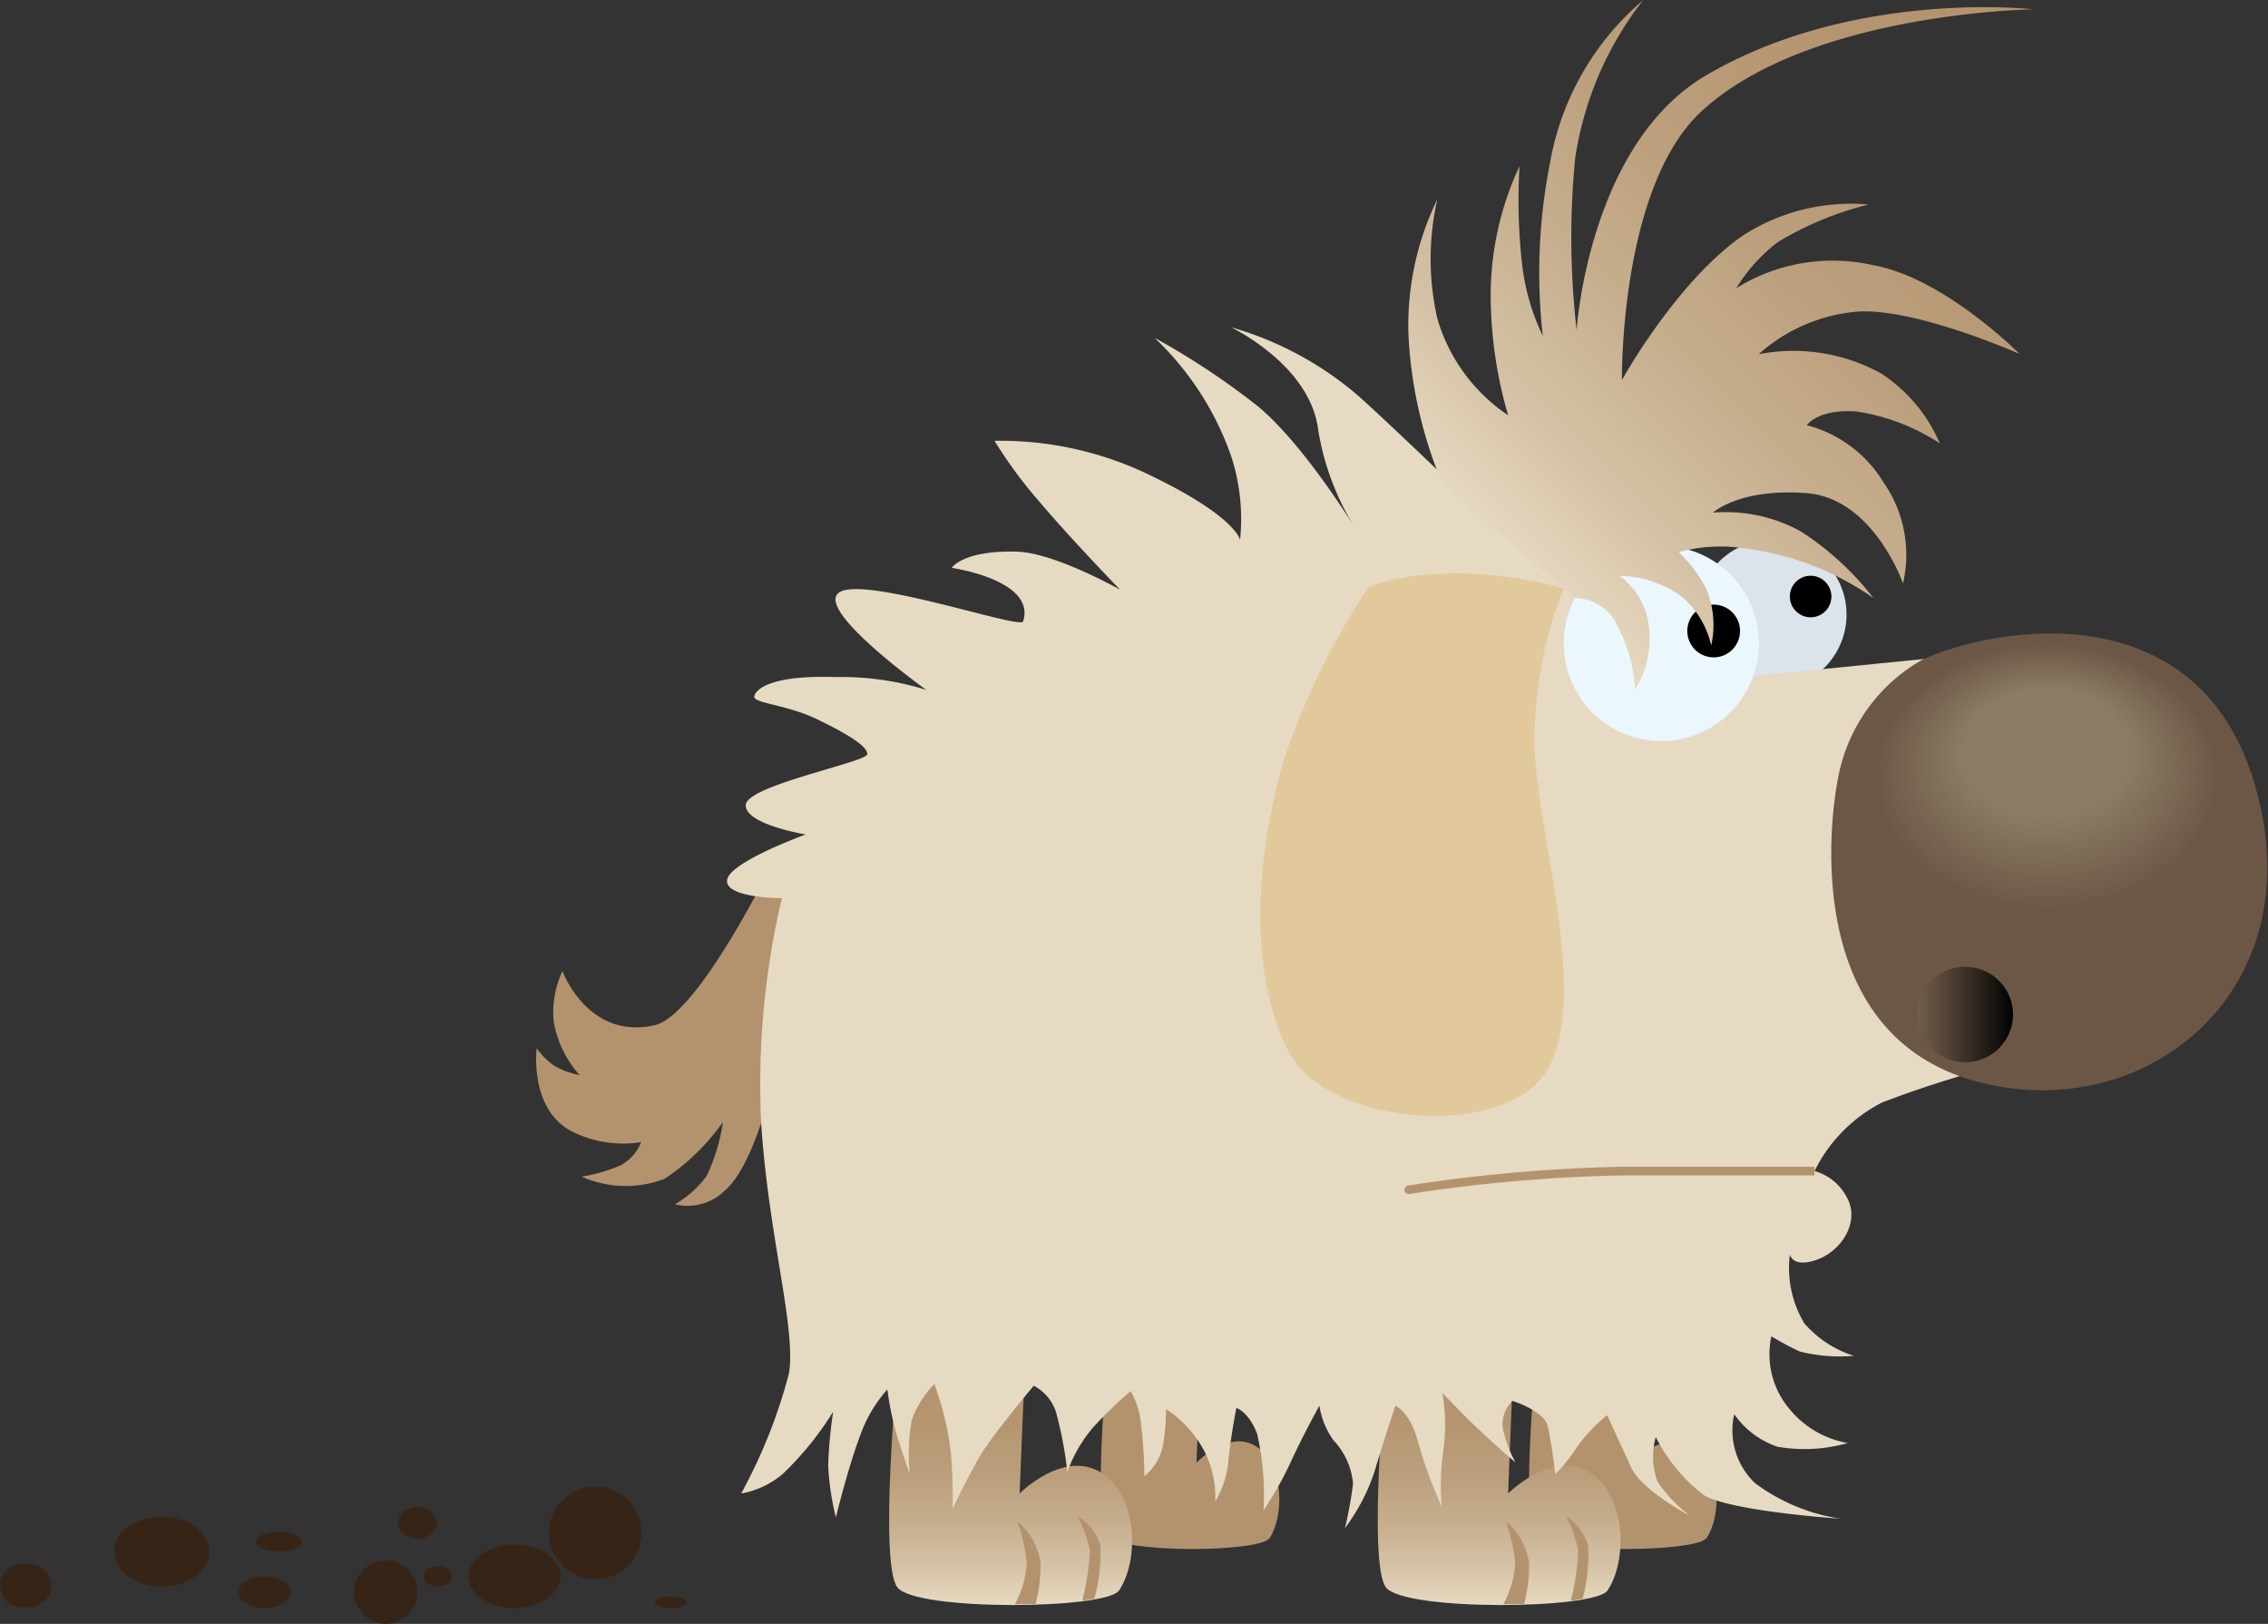 <svg xmlns="http://www.w3.org/2000/svg" xmlns:xlink="http://www.w3.org/1999/xlink" viewBox="0 0 109.24 78.21"><rect x="0" y="0" width="109.24" height="78.21" fill="#333333" stroke="none"/><defs><style>.cls-1{fill:#b3936e;}.cls-2{fill:url(#linear-gradient);}.cls-3{fill:url(#linear-gradient-2);}.cls-4{fill:#dbe4ea;}.cls-5{fill:#e6dac2;}.cls-6{fill:#ebf7fd;}.cls-7{fill:#e2c99b;}.cls-8{fill:url(#linear-gradient-3);}.cls-9{fill:#6c5746;}.cls-10{fill:#6d5847;}.cls-11{fill:#6e5948;}.cls-12{fill:#6e5a48;}.cls-13{fill:#6f5b49;}.cls-14{fill:#705b49;}.cls-15{fill:#705c4a;}.cls-16{fill:#715d4b;}.cls-17{fill:#715e4b;}.cls-18{fill:#725e4c;}.cls-19{fill:#735f4c;}.cls-20{fill:#73604d;}.cls-21{fill:#74614d;}.cls-22{fill:#75614e;}.cls-23{fill:#75624f;}.cls-24{fill:#76634f;}.cls-25{fill:#766450;}.cls-26{fill:#776450;}.cls-27{fill:#786551;}.cls-28{fill:#786651;}.cls-29{fill:#796752;}.cls-30{fill:#796753;}.cls-31{fill:#7a6853;}.cls-32{fill:#7b6954;}.cls-33{fill:#7b6a54;}.cls-34{fill:#7c6a55;}.cls-35{fill:#7c6b55;}.cls-36{fill:#7d6c56;}.cls-37{fill:#7e6d56;}.cls-38{fill:#7e6d57;}.cls-39{fill:#7f6e58;}.cls-40{fill:#7f6f58;}.cls-41{fill:#807059;}.cls-42{fill:#817059;}.cls-43{fill:#81715a;}.cls-44{fill:#82725a;}.cls-45{fill:#82735b;}.cls-46{fill:#83735c;}.cls-47{fill:#84745c;}.cls-48{fill:#84755d;}.cls-49{fill:#85765d;}.cls-50{fill:#86765e;}.cls-51{fill:#86775e;}.cls-52{fill:#87785f;}.cls-53{fill:#877960;}.cls-54{fill:#887960;}.cls-55{fill:#897a61;}.cls-56{fill:#897b61;}.cls-57{fill:#8a7c62;}.cls-58{fill:#8b7d63;}.cls-59{fill:url(#linear-gradient-4);}.cls-60{fill:#362517;}</style><linearGradient id="linear-gradient" x1="131.19" y1="77.29" x2="131.19" y2="65.81" gradientTransform="matrix(-1, 0, 0, 1, 179.87, 0)" gradientUnits="userSpaceOnUse"><stop offset="0" stop-color="#e6dac2"/><stop offset="0.16" stop-color="#d5c2a6"/><stop offset="0.35" stop-color="#c6ae8d"/><stop offset="0.54" stop-color="#bb9f7c"/><stop offset="0.75" stop-color="#b59671"/><stop offset="1" stop-color="#b3936e"/></linearGradient><linearGradient id="linear-gradient-2" x1="107.66" y1="77.29" x2="107.66" y2="65.81" xlink:href="#linear-gradient"/><linearGradient id="linear-gradient-3" x1="107.44" y1="26.91" x2="81.46" y2="0.92" xlink:href="#linear-gradient"/><linearGradient id="linear-gradient-4" x1="82.91" y1="48.86" x2="87.53" y2="48.86" gradientTransform="matrix(-1, 0, 0, 1, 179.87, 0)" gradientUnits="userSpaceOnUse"><stop offset="0"/><stop offset="0.11" stop-color="#0e0c09"/><stop offset="0.72" stop-color="#554738"/><stop offset="1" stop-color="#715e4b"/></linearGradient></defs><title>Asset 7</title><g id="Layer_2" data-name="Layer 2"><g id="Vector_Graphics" data-name="Vector Graphics"><path class="cls-1" d="M57.81,65.71l-.18,4.74s1.69-1.8,3.08-.64c1.09.91,1.15,3.15.45,4.26-.45.71-7.19.75-7.85-.11s0-8.25,0-8.25Z"/><path class="cls-1" d="M78.69,65.75l-.19,4.72s1.77-1.8,3.22-.64c1.15.91,1.21,3.14.48,4.24-.48.71-7.54.75-8.24-.11s0-8.21,0-8.21Z"/><path class="cls-2" d="M49.36,65.81l-.25,6.12s2.3-2.33,4.18-.83c1.48,1.18,1.57,4.07.61,5.5-.61.92-9.76,1-10.67-.14s0-10.65,0-10.65Z"/><path class="cls-1" d="M49,73.26a3.26,3.26,0,0,1,1.12,2,7.55,7.55,0,0,1-.24,2l-1,0a4.5,4.5,0,0,0,.57-2A8.4,8.4,0,0,0,49,73.26Z"/><path class="cls-1" d="M51.88,73A2.65,2.65,0,0,1,53,74.4,8.42,8.42,0,0,1,52.71,77l-.58.09a12.81,12.81,0,0,0,.37-2.4A6,6,0,0,0,51.88,73Z"/><path class="cls-3" d="M72.88,65.81l-.24,6.12s2.3-2.33,4.18-.83c1.48,1.18,1.56,4.07.61,5.5-.61.92-9.77,1-10.67-.14s0-10.65,0-10.65Z"/><path class="cls-4" d="M81.74,29.61A3.6,3.6,0,1,0,85.34,26,3.6,3.6,0,0,0,81.74,29.61Z"/><path d="M86.21,28.73a1,1,0,0,0,2,0,1,1,0,1,0-2,0Z"/><path class="cls-1" d="M72.53,73.26a3.32,3.32,0,0,1,1.12,2,7.55,7.55,0,0,1-.24,2l-1,0a4.65,4.65,0,0,0,.57-2A8.94,8.94,0,0,0,72.53,73.26Z"/><path class="cls-1" d="M75.41,73a2.65,2.65,0,0,1,1.08,1.41A8.34,8.34,0,0,1,76.23,77l-.57.09a12.17,12.17,0,0,0,.36-2.4A5.82,5.82,0,0,0,75.41,73Z"/><path class="cls-1" d="M37.05,41.86s-3.47,7.07-5.53,7.52c-3.22.71-4.43-2.61-4.43-2.61a4.71,4.71,0,0,0-.42,2.44,5.18,5.18,0,0,0,1.25,2.57,3.8,3.8,0,0,1-1.25-.47,3.49,3.49,0,0,1-.82-.82s-.37,2.93,1.69,4a5.54,5.54,0,0,0,3.34.52,2.16,2.16,0,0,1-1,1.12,8,8,0,0,1-1.86.54,5.21,5.21,0,0,0,4,.1,10.67,10.67,0,0,0,2.8-2.73,9.13,9.13,0,0,1-.78,2.59A4.86,4.86,0,0,1,32.51,58a2.54,2.54,0,0,0,2.39-.65c2.63-2.21,4-14.35,4-14.35Z"/><path class="cls-5" d="M73,26.27s-5-4.87-7.5-7.14a16.21,16.21,0,0,0-6.21-3.37s3.86,1.83,4.21,5a12.85,12.85,0,0,0,1.78,4.69s-2.51-4.11-4.74-5.92a36.21,36.21,0,0,0-4.93-3.26A14.35,14.35,0,0,1,59.31,22a9.81,9.81,0,0,1,.42,4s-.21-1.12-4.25-3.07a16.51,16.51,0,0,0-7.58-1.7,22.58,22.58,0,0,0,2.22,3c1.6,1.88,3.83,4.17,3.83,4.17S50.81,26.63,49,26.57c-2.62-.08-3.16.78-3.16.78s4.07.58,3.44,2.58c-.12.4-7.69-2.23-8.87-1.39s4.21,4.69,4.21,4.69a13.61,13.61,0,0,0-4.38-.62c-3.17-.11-3.87.62-3.91.94s1.54.38,3,1.08,2.48,1.32,2.44,1.7-5.81,1.5-5.85,2.44,2.89,1.42,2.89,1.42-3.69,1.33-3.79,2.2,2.64.87,2.64.87a39,39,0,0,0-1,10.78C37,59.47,38.36,64,38,66.15a25.54,25.54,0,0,1-2.3,5.78,4.21,4.21,0,0,0,2-.94,15.07,15.07,0,0,0,2.43-3,21.93,21.93,0,0,0-.24,2.59,13,13,0,0,0,.37,2.5s.6-2.45,1.17-3.94a6.65,6.65,0,0,1,1.31-2.22A15.29,15.29,0,0,0,43.16,69c.26.86.66,2,.66,2a9.59,9.59,0,0,1,.1-2.63A4.91,4.91,0,0,1,45,66.66,13.74,13.74,0,0,1,45.8,70a23.17,23.17,0,0,1,.08,2.67s.81-1.7,1.38-2.64,2.53-3.29,2.53-3.29A2.19,2.19,0,0,1,50.86,68a18.72,18.72,0,0,1,.55,2.9,6.78,6.78,0,0,1,1.23-2.14A20.39,20.39,0,0,1,54.46,67a3.88,3.88,0,0,1,.5,1.62,21.13,21.13,0,0,1,.16,2.48A2.62,2.62,0,0,0,56,69.69a9.72,9.72,0,0,0,.16-1.83,5.54,5.54,0,0,1,1.62,1.64,4.78,4.78,0,0,1,.75,2.82,4.61,4.61,0,0,0,.63-1.9c.08-1,.39-2.61.39-2.61s.6.18,1,1.25a13.21,13.21,0,0,1,.31,3.68,17.12,17.12,0,0,0,1.33-2.37c.63-1.36,1.36-2.67,1.36-2.67a3.84,3.84,0,0,0,.68,1.67,3.48,3.48,0,0,1,.94,2.09,19.37,19.37,0,0,1-.39,2.14,9.52,9.52,0,0,0,1.43-2.74c.42-1.43,1-3.16,1-3.16s.73.32,1.09,1.75a22.11,22.11,0,0,0,1.15,3.13,11.43,11.43,0,0,1,.08-2.79,8.94,8.94,0,0,0-.06-2.71s.94,1,1.81,1.82S73,70.44,73,70.44a5.85,5.85,0,0,1-.63-1.72,1.63,1.63,0,0,1,.47-1.25s1.56.47,1.72,1.25S74.93,71,74.9,71s.31-.2,1-1.22a7.43,7.43,0,0,1,1.51-1.62l1.15,2.5C79.08,71.8,81.4,73,81.4,73a6.84,6.84,0,0,1-1.57-1.65,3.51,3.51,0,0,1-.08-2.14A8.21,8.21,0,0,0,82.05,72c1.28.79,6.63,1.15,6.63,1.15a9.18,9.18,0,0,1-4.15-1.72,3.51,3.51,0,0,1-1-3.32,4.16,4.16,0,0,0,2.09,1.57A7.62,7.62,0,0,0,89,69.5a4.66,4.66,0,0,1-2.85-1.69,4.08,4.08,0,0,1-.83-3.45,14.75,14.75,0,0,0,1.36.73,7.83,7.83,0,0,0,2.61.21,5.27,5.27,0,0,1-2.38-1.56,5.18,5.18,0,0,1-.7-3.32s.13.68,1.33.24,2.06-1.86,1.41-3A2.52,2.52,0,0,0,87.4,56.4a7.35,7.35,0,0,1,3.27-3.31,53.47,53.47,0,0,1,7.56-2.25l-5.58-19.1L81.16,32.89Z"/><path class="cls-6" d="M75.32,31A4.7,4.7,0,1,0,80,26.29,4.69,4.69,0,0,0,75.32,31Z"/><path d="M81.27,30.4a1.27,1.27,0,1,0,1.27-1.28A1.27,1.27,0,0,0,81.27,30.4Z"/><path class="cls-7" d="M70.41,27.61a21.53,21.53,0,0,1,4.91.72A20,20,0,0,0,73.91,36c.14,4.11,2.59,11.75.71,15.37S63.82,54.29,62,50.53s-1.57-9-.17-13.91a35.21,35.21,0,0,1,4.07-8.32S67.16,27.61,70.41,27.61Z"/><path class="cls-8" d="M75.86,28.8A2.33,2.33,0,0,1,78,30.35a7.07,7.07,0,0,1,.75,2.86,4.58,4.58,0,0,0,.66-3.09A3.44,3.44,0,0,0,78,27.74a5.1,5.1,0,0,1,3,1,4.27,4.27,0,0,1,1.42,2.35,4.45,4.45,0,0,0-.25-2.75,6.43,6.43,0,0,0-1.32-1.75,7.68,7.68,0,0,1,3.3-.16,13.72,13.72,0,0,1,6.08,2.37,14,14,0,0,0-3.48-3.2,7.49,7.49,0,0,0-4.24-.91s1.25-1.18,4.49-.94,4.66,4.35,4.66,4.35a6.09,6.09,0,0,0-.94-4.87,6.13,6.13,0,0,0-3.69-2.75s.52-.8,2.4-.66a10.07,10.07,0,0,1,4,1.53A7.59,7.59,0,0,0,90.63,18a8.75,8.75,0,0,0-5.92-.94A8.12,8.12,0,0,1,89.58,15c2.86-.11,7.7,2.05,7.7,2.05s-3.65-3.68-7.07-4.28a8.78,8.78,0,0,0-6.58,1.11,8.06,8.06,0,0,1,2-2.22A15.85,15.85,0,0,1,90,9.85a9.6,9.6,0,0,0-6,1.46c-3.25,2.22-5.88,7-5.88,7S78,8.94,82,5.32C87.18.59,97.94.45,97.94.45s-8.67-1-15.8,3.2C76.5,7,75.94,15.9,75.94,15.9a39.14,39.14,0,0,1-.07-8.28A16.24,16.24,0,0,1,79.15,0a13.29,13.29,0,0,0-4.49,7.83,27.23,27.23,0,0,0-.35,8.35,10.79,10.79,0,0,1-1-3.48A27.45,27.45,0,0,1,73.19,8a14.72,14.72,0,0,0-1.39,6.09A20.81,20.81,0,0,0,72.64,20a8.45,8.45,0,0,1-3.41-4.66,12.93,12.93,0,0,1,0-5.74,13.85,13.85,0,0,0-1.39,6.54,21.14,21.14,0,0,0,1.7,7.31Z"/><path class="cls-1" d="M67.85,57.51h0a76.77,76.77,0,0,1,10.37-.9H87.4v-.42H78.26a77.22,77.22,0,0,0-10.44.91.21.21,0,0,0-.17.24.2.2,0,0,0,.2.17Z"/><path class="cls-9" d="M92.65,31.74c3.83-1.67,13.39-3.12,16,6.21,2.77,9.77-5.29,16.32-13.43,14.14S88,40.15,88.54,37.43A8.27,8.27,0,0,1,92.65,31.74Z"/><path class="cls-9" d="M90.23,37.43c0,3.57,3.74,6.45,8.35,6.45s8.35-2.88,8.35-6.45S103.2,31,98.58,31,90.23,33.87,90.23,37.43Z"/><path class="cls-10" d="M90.32,37.41c0,3.53,3.7,6.38,8.26,6.38s8.27-2.85,8.27-6.38S103.15,31,98.58,31,90.32,33.89,90.32,37.41Z"/><path class="cls-10" d="M90.4,37.39c0,3.49,3.67,6.31,8.18,6.31s8.18-2.82,8.18-6.31-3.66-6.32-8.18-6.32S90.4,33.9,90.4,37.39Z"/><path class="cls-11" d="M90.49,37.36c0,3.46,3.62,6.25,8.09,6.25s8.09-2.79,8.09-6.25-3.62-6.25-8.09-6.25S90.49,33.91,90.49,37.36Z"/><path class="cls-12" d="M90.58,37.34c0,3.41,3.58,6.18,8,6.18s8-2.77,8-6.18-3.59-6.18-8-6.18S90.58,33.93,90.58,37.34Z"/><path class="cls-13" d="M90.66,37.32c0,3.37,3.55,6.11,7.92,6.11s7.92-2.74,7.92-6.11S103,31.2,98.58,31.2,90.66,33.94,90.66,37.32Z"/><path class="cls-14" d="M90.75,37.29c0,3.34,3.51,6.05,7.83,6.05s7.84-2.71,7.84-6.05-3.51-6-7.84-6S90.75,34,90.75,37.29Z"/><path class="cls-15" d="M90.84,37.27c0,3.3,3.46,6,7.74,6s7.75-2.68,7.75-6-3.47-6-7.75-6S90.84,34,90.84,37.27Z"/><path class="cls-16" d="M90.92,37.25c0,3.26,3.43,5.91,7.66,5.91s7.66-2.65,7.66-5.91-3.43-5.92-7.66-5.92S90.92,34,90.92,37.25Z"/><path class="cls-17" d="M91,37.22c0,3.23,3.39,5.85,7.57,5.85s7.58-2.62,7.58-5.85-3.39-5.84-7.58-5.84S91,34,91,37.22Z"/><path class="cls-18" d="M91.1,37.2c0,3.19,3.35,5.78,7.48,5.78s7.49-2.59,7.49-5.78-3.35-5.78-7.49-5.78S91.1,34,91.1,37.2Z"/><path class="cls-19" d="M91.18,37.18c0,3.15,3.32,5.71,7.4,5.71s7.4-2.56,7.4-5.71-3.31-5.72-7.4-5.72S91.18,34,91.18,37.18Z"/><path class="cls-20" d="M91.27,37.16c0,3.11,3.27,5.64,7.31,5.64s7.32-2.53,7.32-5.64-3.28-5.65-7.32-5.65S91.27,34,91.27,37.16Z"/><path class="cls-21" d="M91.36,37.13c0,3.08,3.23,5.58,7.22,5.58s7.23-2.5,7.23-5.58-3.24-5.58-7.23-5.58S91.36,34.05,91.36,37.13Z"/><path class="cls-22" d="M91.44,37.11c0,3,3.2,5.51,7.14,5.51s7.14-2.47,7.14-5.51-3.19-5.51-7.14-5.51S91.44,34.06,91.44,37.11Z"/><path class="cls-23" d="M91.53,37.09c0,3,3.16,5.44,7,5.44s7.06-2.44,7.06-5.44-3.16-5.45-7.06-5.45S91.53,34.08,91.53,37.09Z"/><path class="cls-24" d="M91.62,37.06c0,3,3.12,5.38,7,5.38s7-2.41,7-5.38-3.12-5.38-7-5.38S91.62,34.09,91.62,37.06Z"/><path class="cls-25" d="M91.7,37c0,2.93,3.08,5.31,6.88,5.31S105.46,40,105.46,37s-3.08-5.31-6.88-5.31S91.7,34.11,91.7,37Z"/><path class="cls-26" d="M91.79,37c0,2.89,3,5.24,6.79,5.24s6.8-2.35,6.8-5.24-3-5.25-6.8-5.25S91.79,34.12,91.79,37Z"/><path class="cls-27" d="M91.88,37c0,2.86,3,5.18,6.7,5.18s6.71-2.32,6.71-5.18-3-5.18-6.71-5.18S91.88,34.13,91.88,37Z"/><path class="cls-28" d="M92,37c0,2.82,3,5.11,6.62,5.11s6.62-2.29,6.62-5.11-3-5.11-6.62-5.11S92,34.15,92,37Z"/><path class="cls-29" d="M92.05,37c0,2.78,2.92,5,6.53,5s6.54-2.26,6.54-5-2.93-5.05-6.54-5.05S92.05,34.16,92.05,37Z"/><path class="cls-30" d="M92.14,36.92c0,2.75,2.88,5,6.44,5s6.45-2.23,6.45-5-2.89-5-6.45-5S92.14,34.17,92.14,36.92Z"/><path class="cls-31" d="M92.22,36.9c0,2.71,2.85,4.91,6.36,4.91s6.36-2.2,6.36-4.91S102.1,32,98.58,32,92.22,34.19,92.22,36.9Z"/><path class="cls-32" d="M92.31,36.88c0,2.67,2.81,4.84,6.27,4.84s6.28-2.17,6.28-4.84S102.05,32,98.58,32,92.31,34.2,92.31,36.88Z"/><path class="cls-33" d="M92.4,36.85c0,2.64,2.77,4.78,6.18,4.78s6.19-2.14,6.19-4.78-2.77-4.77-6.19-4.77S92.4,34.21,92.4,36.85Z"/><path class="cls-34" d="M92.48,36.83c0,2.6,2.73,4.71,6.1,4.71s6.1-2.11,6.1-4.71-2.73-4.71-6.1-4.71S92.48,34.23,92.48,36.83Z"/><path class="cls-35" d="M92.57,36.81c0,2.56,2.69,4.64,6,4.64s6-2.08,6-4.64-2.7-4.65-6-4.65S92.57,34.24,92.57,36.81Z"/><path class="cls-36" d="M92.66,36.78c0,2.53,2.65,4.58,5.92,4.58s5.93-2,5.93-4.58-2.65-4.57-5.93-4.57S92.66,34.26,92.66,36.78Z"/><path class="cls-37" d="M92.74,36.76c0,2.49,2.62,4.51,5.84,4.51s5.84-2,5.84-4.51-2.61-4.51-5.84-4.51S92.74,34.27,92.74,36.76Z"/><path class="cls-38" d="M92.83,36.74c0,2.45,2.58,4.44,5.75,4.44s5.76-2,5.76-4.44-2.58-4.45-5.76-4.45S92.83,34.28,92.83,36.74Z"/><path class="cls-39" d="M92.92,36.71c0,2.42,2.53,4.38,5.66,4.38s5.67-2,5.67-4.38-2.54-4.37-5.67-4.37S92.92,34.3,92.92,36.71Z"/><path class="cls-40" d="M93,36.69C93,39.07,95.5,41,98.58,41s5.58-1.93,5.58-4.31-2.49-4.31-5.58-4.31S93,34.31,93,36.69Z"/><path class="cls-41" d="M93.09,36.67c0,2.34,2.46,4.24,5.49,4.24s5.5-1.9,5.5-4.24-2.46-4.24-5.5-4.24S93.09,34.32,93.09,36.67Z"/><path class="cls-42" d="M93.17,36.64c0,2.31,2.43,4.18,5.41,4.18S104,39,104,36.64s-2.42-4.17-5.41-4.17S93.17,34.34,93.17,36.64Z"/><path class="cls-43" d="M93.26,36.62c0,2.27,2.38,4.11,5.32,4.11s5.32-1.84,5.32-4.11-2.38-4.11-5.32-4.11S93.26,34.35,93.26,36.62Z"/><ellipse class="cls-44" cx="98.58" cy="36.6" rx="5.23" ry="4.04"/><path class="cls-45" d="M93.43,36.57c0,2.2,2.31,4,5.15,4s5.15-1.78,5.15-4-2.3-4-5.15-4S93.43,34.38,93.43,36.57Z"/><ellipse class="cls-46" cx="98.58" cy="36.55" rx="5.06" ry="3.91"/><path class="cls-47" d="M93.61,36.53c0,2.12,2.23,3.84,5,3.84s5-1.72,5-3.84-2.23-3.84-5-3.84S93.61,34.41,93.61,36.53Z"/><path class="cls-48" d="M93.69,36.5c0,2.09,2.19,3.78,4.89,3.78s4.89-1.69,4.89-3.78-2.19-3.77-4.89-3.77S93.69,34.42,93.69,36.5Z"/><path class="cls-49" d="M93.78,36.48c0,2.05,2.15,3.71,4.8,3.71s4.8-1.66,4.8-3.71-2.14-3.71-4.8-3.71S93.78,34.43,93.78,36.48Z"/><path class="cls-50" d="M93.87,36.46c0,2,2.11,3.64,4.71,3.64s4.72-1.63,4.72-3.64-2.11-3.64-4.72-3.64S93.87,34.45,93.87,36.46Z"/><path class="cls-51" d="M94,36.44C94,38.41,96,40,98.58,40s4.63-1.6,4.63-3.57-2.07-3.58-4.63-3.58S94,34.46,94,36.44Z"/><path class="cls-52" d="M94,36.41c0,1.94,2,3.51,4.54,3.51s4.54-1.57,4.54-3.51-2-3.5-4.54-3.5S94,34.48,94,36.41Z"/><path class="cls-53" d="M94.13,36.39c0,1.9,2,3.44,4.45,3.44S103,38.29,103,36.39,101,33,98.58,33,94.13,34.49,94.13,36.39Z"/><path class="cls-54" d="M94.21,36.37c0,1.86,2,3.37,4.37,3.37S103,38.23,103,36.37,101,33,98.58,33,94.21,34.5,94.21,36.37Z"/><path class="cls-55" d="M94.3,36.34c0,1.83,1.92,3.31,4.28,3.31s4.29-1.48,4.29-3.31S101,33,98.58,33,94.3,34.52,94.3,36.34Z"/><path class="cls-56" d="M94.39,36.32c0,1.79,1.88,3.24,4.19,3.24s4.2-1.45,4.2-3.24-1.88-3.24-4.2-3.24S94.39,34.53,94.39,36.32Z"/><path class="cls-57" d="M94.47,36.3c0,1.75,1.84,3.17,4.11,3.17s4.11-1.42,4.11-3.17-1.84-3.18-4.11-3.18S94.47,34.54,94.47,36.3Z"/><path class="cls-57" d="M94.56,36.27c0,1.72,1.8,3.11,4,3.11s4-1.39,4-3.11-1.81-3.1-4-3.1S94.56,34.56,94.56,36.27Z"/><path class="cls-58" d="M94.65,36.25c0,1.68,1.76,3,3.93,3s3.94-1.36,3.94-3-1.76-3-3.94-3S94.65,34.57,94.65,36.25Z"/><ellipse class="cls-59" cx="94.65" cy="48.86" rx="2.31" ry="2.3"/><path class="cls-60" d="M2.5,76.41a1.16,1.16,0,0,1-1.25,1,1.06,1.06,0,1,1,0-2.09A1.16,1.16,0,0,1,2.5,76.41Z"/><path class="cls-60" d="M10.09,74.73c0,.93-1,1.68-2.3,1.68S5.5,75.66,5.5,74.73s1-1.67,2.29-1.67S10.09,73.81,10.09,74.73Z"/><path class="cls-60" d="M14,76.68c0,.43-.56.77-1.25.77s-1.26-.34-1.26-.77.56-.76,1.26-.76S14,76.26,14,76.68Z"/><path class="cls-60" d="M14.54,74.25c0,.27-.49.48-1.11.48s-1.11-.21-1.11-.48.5-.49,1.11-.49S14.54,74,14.54,74.25Z"/><path class="cls-60" d="M20.11,76.68a1.53,1.53,0,1,1-1.53-1.53A1.52,1.52,0,0,1,20.11,76.68Z"/><path class="cls-60" d="M27,75.92c0,.84-1,1.53-2.22,1.53s-2.23-.69-2.23-1.53,1-1.53,2.23-1.53S27,75.07,27,75.92Z"/><path class="cls-60" d="M30.9,73.76a2.23,2.23,0,1,1-2.23-2.16A2.19,2.19,0,0,1,30.9,73.76Z"/><path class="cls-60" d="M33.06,77.17c0,.15-.34.28-.77.28s-.76-.13-.76-.28.34-.28.76-.28S33.06,77,33.06,77.17Z"/><path class="cls-60" d="M21.09,73.34a1,1,0,0,1-1.95,0,1,1,0,0,1,1.95,0Z"/><path class="cls-60" d="M21.78,75.92c0,.27-.31.49-.69.49s-.7-.22-.7-.49.32-.49.7-.49S21.78,75.65,21.78,75.92Z"/></g></g></svg>